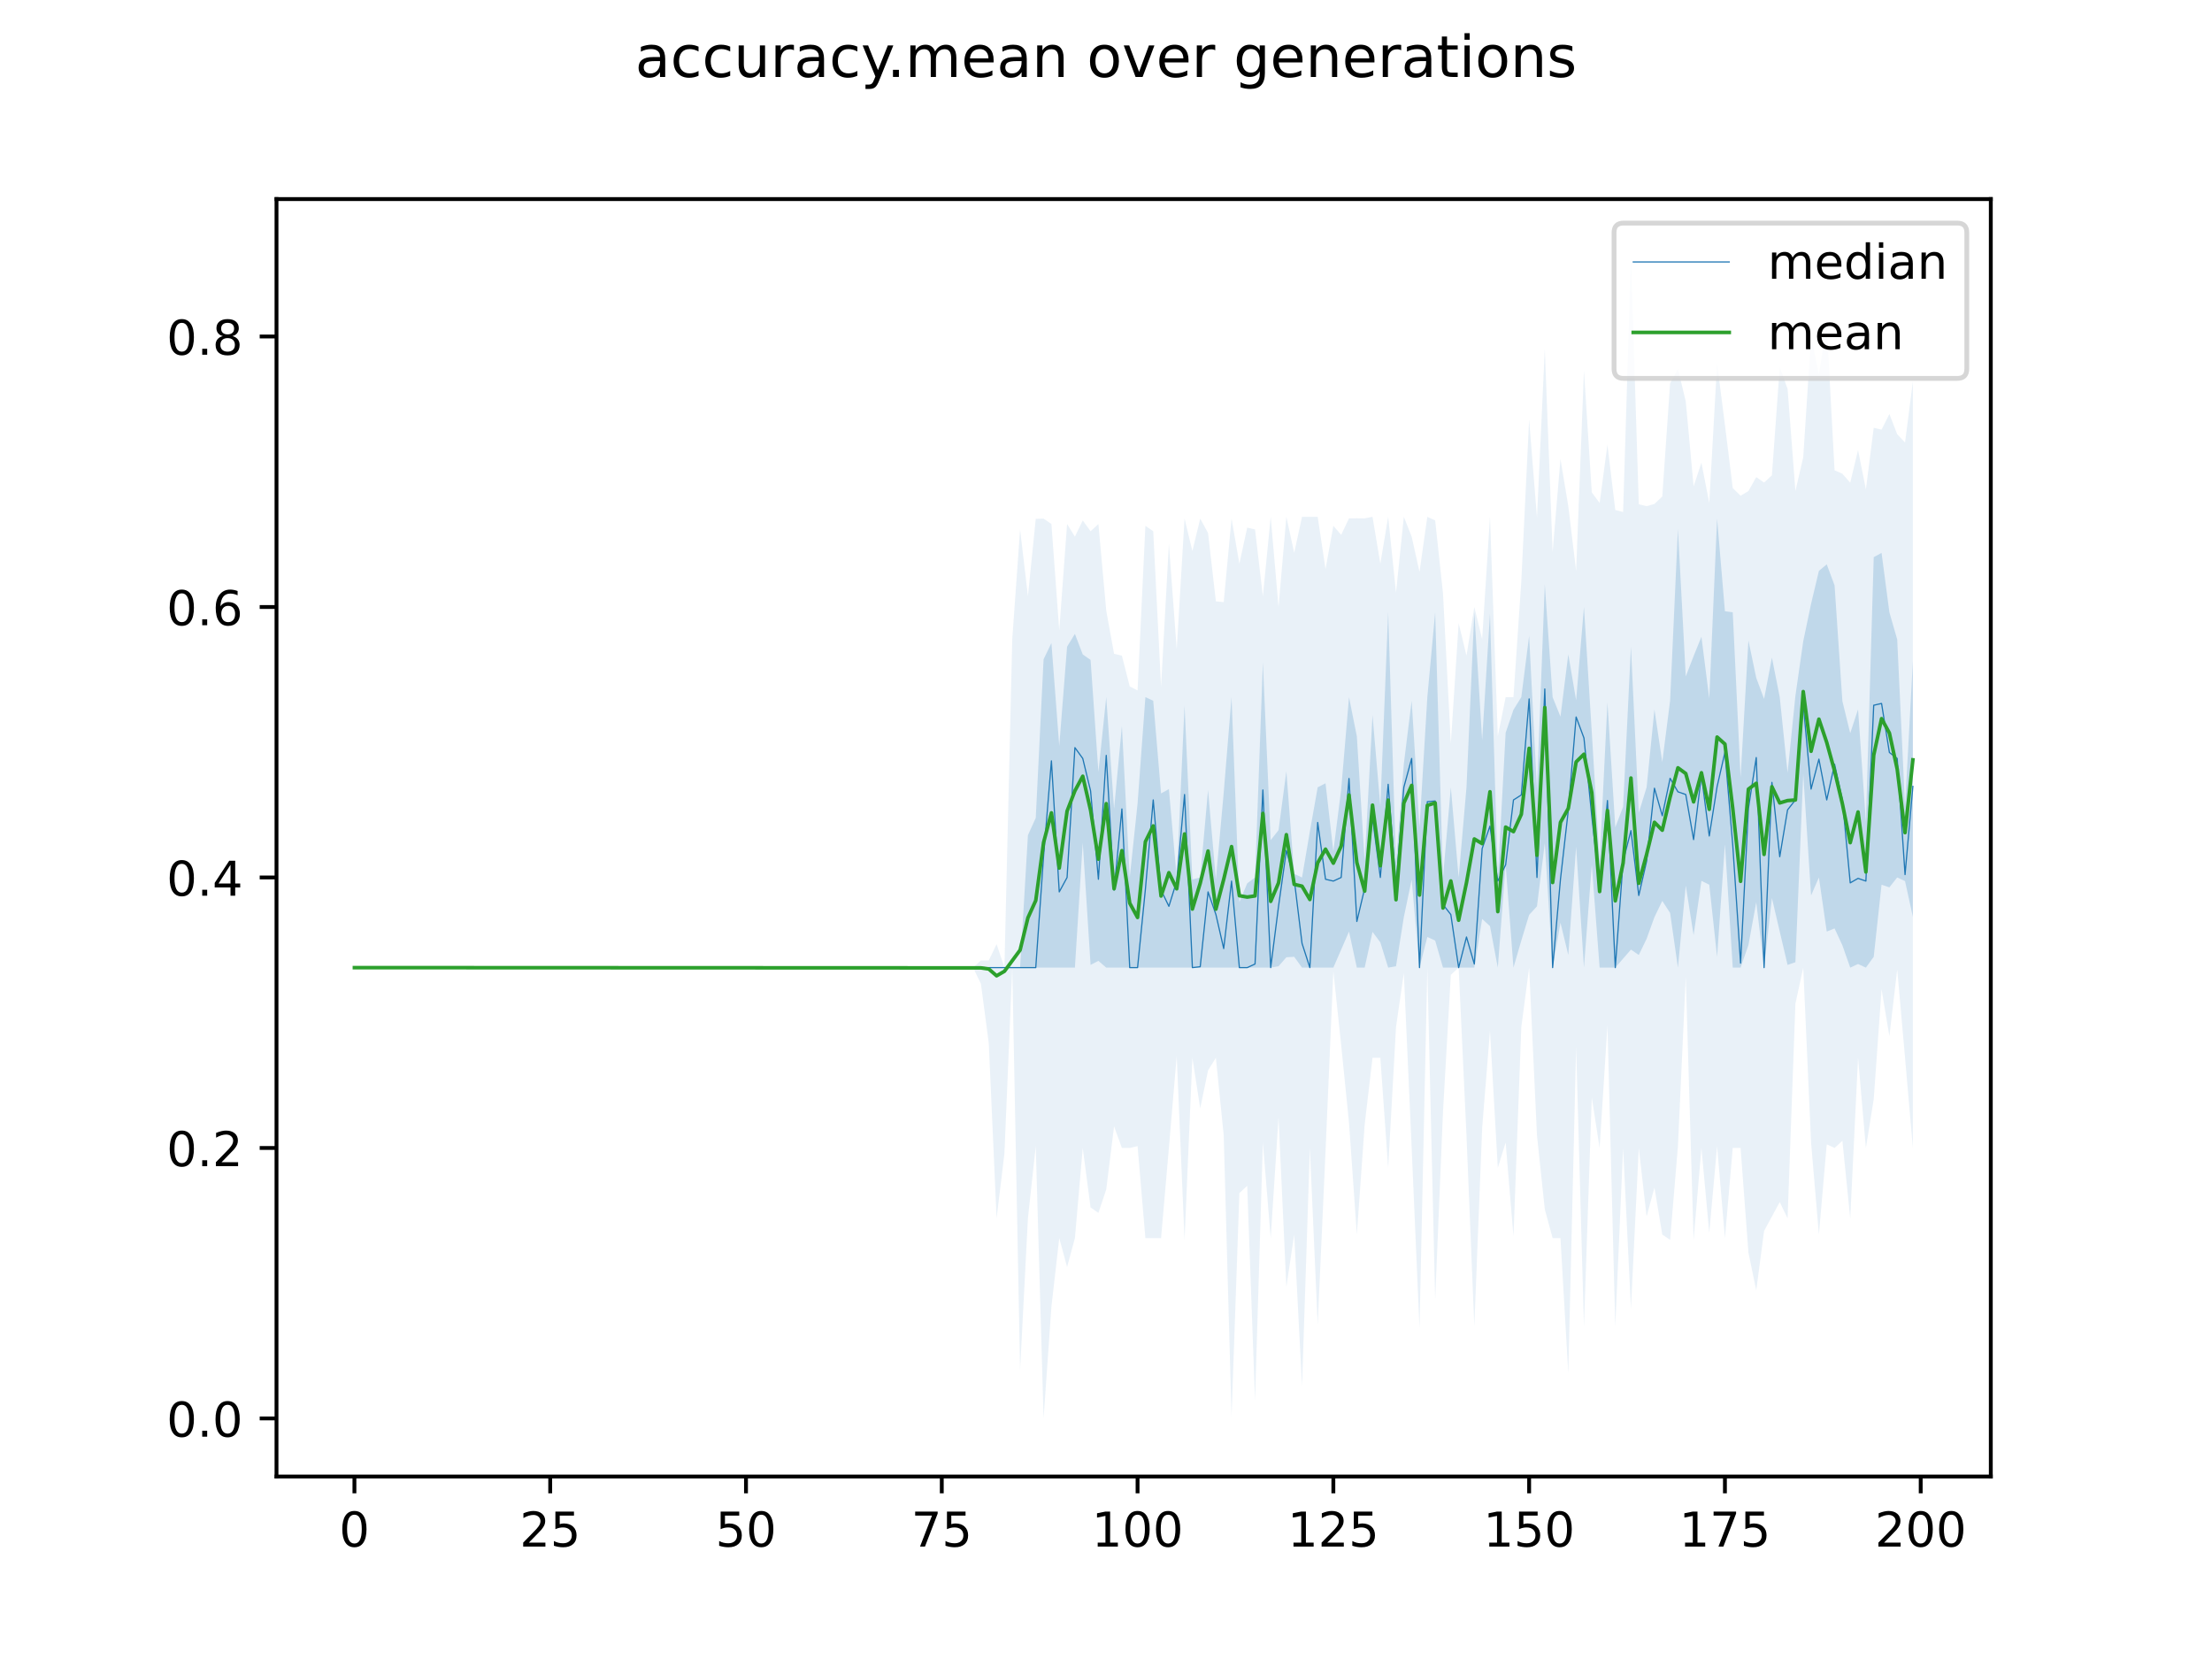 <?xml version="1.0" encoding="utf-8" standalone="no"?>
<!DOCTYPE svg PUBLIC "-//W3C//DTD SVG 1.1//EN"
  "http://www.w3.org/Graphics/SVG/1.1/DTD/svg11.dtd">
<!-- Created with matplotlib (https://matplotlib.org/) -->
<svg height="345.6pt" version="1.1" viewBox="0 0 460.8 345.6" width="460.8pt" xmlns="http://www.w3.org/2000/svg" xmlns:xlink="http://www.w3.org/1999/xlink">
 <defs>
  <style type="text/css">
*{stroke-linecap:butt;stroke-linejoin:round;}
  </style>
 </defs>
 <g id="figure_1">
  <g id="patch_1">
   <path d="M 0 345.6 
L 460.8 345.6 
L 460.8 0 
L 0 0 
z
" style="fill:#ffffff;"/>
  </g>
  <g id="axes_1">
   <g id="patch_2">
    <path d="M 57.6 307.584 
L 414.72 307.584 
L 414.72 41.472 
L 57.6 41.472 
z
" style="fill:#ffffff;"/>
   </g>
   <g id="PolyCollection_1">
    <path clip-path="url(#p79a82c32c3)" d="M 73.833 201.575 
L 73.833 201.575 
L 75.464 201.575 
L 77.096 201.575 
L 78.727 201.575 
L 80.358 201.575 
L 81.99 201.575 
L 83.621 201.575 
L 85.253 201.575 
L 86.884 201.575 
L 88.516 201.575 
L 90.147 201.575 
L 91.778 201.575 
L 93.41 201.575 
L 95.041 201.575 
L 96.673 201.575 
L 98.304 201.575 
L 99.936 201.575 
L 101.567 201.575 
L 103.198 201.575 
L 104.83 201.575 
L 106.461 201.575 
L 108.093 201.575 
L 109.724 201.575 
L 111.356 201.575 
L 112.987 201.575 
L 114.618 201.575 
L 116.25 201.575 
L 117.881 201.575 
L 119.513 201.575 
L 121.144 201.575 
L 122.776 201.575 
L 124.407 201.575 
L 126.038 201.575 
L 127.67 201.575 
L 129.301 201.575 
L 130.933 201.575 
L 132.564 201.575 
L 134.196 201.575 
L 135.827 201.575 
L 137.458 201.575 
L 139.09 201.575 
L 140.721 201.575 
L 142.353 201.575 
L 143.984 201.575 
L 145.616 201.575 
L 147.247 201.575 
L 148.879 201.575 
L 150.51 201.575 
L 152.141 201.575 
L 153.773 201.575 
L 155.404 201.575 
L 157.036 201.575 
L 158.667 201.575 
L 160.299 201.575 
L 161.93 201.575 
L 163.561 201.575 
L 165.193 201.575 
L 166.824 201.575 
L 168.456 201.575 
L 170.087 201.575 
L 171.719 201.575 
L 173.35 201.575 
L 174.981 201.575 
L 176.613 201.575 
L 178.244 201.575 
L 179.876 201.575 
L 181.507 201.575 
L 183.139 201.575 
L 184.77 201.575 
L 186.401 201.575 
L 188.033 201.575 
L 189.664 201.575 
L 191.296 201.575 
L 192.927 201.575 
L 194.559 201.575 
L 196.19 201.575 
L 197.821 201.575 
L 199.453 201.575 
L 201.084 201.575 
L 202.716 201.575 
L 204.347 201.575 
L 205.979 201.575 
L 207.61 201.575 
L 209.241 201.575 
L 210.873 201.575 
L 212.504 201.575 
L 214.136 201.575 
L 215.767 201.575 
L 217.399 201.575 
L 219.03 201.575 
L 220.661 201.575 
L 222.293 201.575 
L 223.924 201.575 
L 225.556 175.561 
L 227.187 201.011 
L 228.819 200.166 
L 230.45 201.575 
L 232.081 201.575 
L 233.713 201.575 
L 235.344 201.575 
L 236.976 201.575 
L 238.607 201.575 
L 240.239 201.575 
L 241.87 201.575 
L 243.501 201.575 
L 245.133 201.575 
L 246.764 201.575 
L 248.396 201.575 
L 250.027 201.575 
L 251.659 201.575 
L 253.29 201.575 
L 254.921 201.575 
L 256.553 201.575 
L 258.184 201.575 
L 259.816 201.575 
L 261.447 201.575 
L 263.079 201.575 
L 264.71 201.575 
L 266.341 201.293 
L 267.973 199.415 
L 269.604 199.321 
L 271.236 201.575 
L 272.867 201.575 
L 274.499 201.575 
L 276.13 201.575 
L 277.761 201.575 
L 279.393 197.818 
L 281.024 194.067 
L 282.656 201.575 
L 284.287 201.575 
L 285.919 194.124 
L 287.55 196.316 
L 289.181 201.575 
L 290.813 201.293 
L 292.444 191.057 
L 294.076 183.262 
L 295.707 201.575 
L 297.339 195.189 
L 298.97 195.94 
L 300.601 201.575 
L 302.233 201.575 
L 303.864 201.575 
L 305.496 201.575 
L 307.127 201.575 
L 308.759 191.432 
L 310.39 192.935 
L 312.021 201.575 
L 313.653 180.163 
L 315.284 201.575 
L 316.916 195.94 
L 318.547 190.587 
L 320.179 188.803 
L 321.81 175.655 
L 323.441 201.575 
L 325.073 192.217 
L 326.704 198.945 
L 328.336 176.406 
L 329.967 201.575 
L 331.599 180.163 
L 333.23 201.575 
L 334.862 201.575 
L 336.493 201.575 
L 338.124 199.697 
L 339.756 197.818 
L 341.387 198.945 
L 343.019 195.565 
L 344.65 191.057 
L 346.282 187.676 
L 347.913 190.183 
L 349.544 201.575 
L 351.176 184.486 
L 352.807 194.813 
L 354.439 183.5 
L 356.07 184.295 
L 357.702 199.321 
L 359.333 175.843 
L 360.964 201.575 
L 362.596 201.575 
L 364.227 196.879 
L 365.859 187.953 
L 367.49 201.575 
L 369.122 187.083 
L 370.753 194.062 
L 372.384 201.011 
L 374.016 200.448 
L 375.647 161.265 
L 377.279 186.549 
L 378.91 182.792 
L 380.542 194.062 
L 382.173 193.405 
L 383.804 196.933 
L 385.436 201.575 
L 387.067 200.824 
L 388.699 201.575 
L 390.33 199.321 
L 391.962 184.295 
L 393.593 184.858 
L 395.224 182.792 
L 396.856 183.544 
L 398.487 191.015 
L 398.487 137.714 
L 398.487 137.714 
L 396.856 167.928 
L 395.224 133.206 
L 393.593 127.545 
L 391.962 115.175 
L 390.33 116.072 
L 388.699 171.226 
L 387.067 147.763 
L 385.436 152.74 
L 383.804 146.072 
L 382.173 121.937 
L 380.542 117.56 
L 378.91 118.931 
L 377.279 125.783 
L 375.647 133.582 
L 374.016 144.945 
L 372.384 160.974 
L 370.753 145.227 
L 369.122 136.995 
L 367.49 145.603 
L 365.859 141.22 
L 364.227 133.41 
L 362.596 161.952 
L 360.964 127.55 
L 359.333 127.33 
L 357.702 108.038 
L 356.07 145.509 
L 354.439 132.65 
L 352.807 136.681 
L 351.176 140.907 
L 349.544 110.198 
L 347.913 145.978 
L 346.282 158.751 
L 344.65 147.805 
L 343.019 164.01 
L 341.387 169.304 
L 339.756 134.709 
L 338.124 168.048 
L 336.493 172.345 
L 334.862 146.354 
L 333.23 179.411 
L 331.599 152.552 
L 329.967 126.445 
L 328.336 145.885 
L 326.704 136.305 
L 325.073 149.289 
L 323.441 145.227 
L 321.81 121.749 
L 320.179 164.385 
L 318.547 132.455 
L 316.916 145.227 
L 315.284 147.857 
L 313.653 152.649 
L 312.021 182.792 
L 310.39 127.853 
L 308.759 154.181 
L 307.127 127.571 
L 305.496 164.01 
L 303.864 182.792 
L 302.233 164.01 
L 300.601 182.792 
L 298.97 127.571 
L 297.339 145.227 
L 295.707 172.361 
L 294.076 145.978 
L 292.444 159.126 
L 290.813 179.787 
L 289.181 127.478 
L 287.55 167.958 
L 285.919 148.984 
L 284.287 179.411 
L 282.656 153.398 
L 281.024 145.227 
L 279.393 164.434 
L 277.761 177.345 
L 276.13 163.173 
L 274.499 164.01 
L 272.867 173.2 
L 271.236 182.792 
L 269.604 182.041 
L 267.973 160.67 
L 266.341 172.944 
L 264.71 175.006 
L 263.079 137.977 
L 261.447 182.792 
L 259.816 184.013 
L 258.184 187.934 
L 256.553 145.227 
L 254.921 165.137 
L 253.29 183.168 
L 251.659 164.573 
L 250.027 182.792 
L 248.396 183.208 
L 246.764 146.968 
L 245.133 182.792 
L 243.501 164.385 
L 241.87 165.284 
L 240.239 145.978 
L 238.607 145.227 
L 236.976 167.391 
L 235.344 182.792 
L 233.713 151.238 
L 232.081 168.518 
L 230.45 145.227 
L 228.819 160.813 
L 227.187 137.468 
L 225.556 136.335 
L 223.924 132.051 
L 222.293 134.709 
L 220.661 155.383 
L 219.03 133.958 
L 217.399 137.338 
L 215.767 170.396 
L 214.136 173.983 
L 212.504 201.575 
L 210.873 201.575 
L 209.241 201.575 
L 207.61 201.575 
L 205.979 201.575 
L 204.347 201.575 
L 202.716 201.575 
L 201.084 201.575 
L 199.453 201.575 
L 197.821 201.575 
L 196.19 201.575 
L 194.559 201.575 
L 192.927 201.575 
L 191.296 201.575 
L 189.664 201.575 
L 188.033 201.575 
L 186.401 201.575 
L 184.77 201.575 
L 183.139 201.575 
L 181.507 201.575 
L 179.876 201.575 
L 178.244 201.575 
L 176.613 201.575 
L 174.981 201.575 
L 173.35 201.575 
L 171.719 201.575 
L 170.087 201.575 
L 168.456 201.575 
L 166.824 201.575 
L 165.193 201.575 
L 163.561 201.575 
L 161.93 201.575 
L 160.299 201.575 
L 158.667 201.575 
L 157.036 201.575 
L 155.404 201.575 
L 153.773 201.575 
L 152.141 201.575 
L 150.51 201.575 
L 148.879 201.575 
L 147.247 201.575 
L 145.616 201.575 
L 143.984 201.575 
L 142.353 201.575 
L 140.721 201.575 
L 139.09 201.575 
L 137.458 201.575 
L 135.827 201.575 
L 134.196 201.575 
L 132.564 201.575 
L 130.933 201.575 
L 129.301 201.575 
L 127.67 201.575 
L 126.038 201.575 
L 124.407 201.575 
L 122.776 201.575 
L 121.144 201.575 
L 119.513 201.575 
L 117.881 201.575 
L 116.25 201.575 
L 114.618 201.575 
L 112.987 201.575 
L 111.356 201.575 
L 109.724 201.575 
L 108.093 201.575 
L 106.461 201.575 
L 104.83 201.575 
L 103.198 201.575 
L 101.567 201.575 
L 99.936 201.575 
L 98.304 201.575 
L 96.673 201.575 
L 95.041 201.575 
L 93.41 201.575 
L 91.778 201.575 
L 90.147 201.575 
L 88.516 201.575 
L 86.884 201.575 
L 85.253 201.575 
L 83.621 201.575 
L 81.99 201.575 
L 80.358 201.575 
L 78.727 201.575 
L 77.096 201.575 
L 75.464 201.575 
L 73.833 201.575 
z
" style="fill:#1f77b4;fill-opacity:0.2;"/>
   </g>
   <g id="PolyCollection_2">
    <path clip-path="url(#p79a82c32c3)" d="M 73.833 201.575 
L 73.833 201.575 
L 75.464 201.575 
L 77.096 201.575 
L 78.727 201.575 
L 80.358 201.575 
L 81.99 201.575 
L 83.621 201.575 
L 85.253 201.575 
L 86.884 201.575 
L 88.516 201.575 
L 90.147 201.575 
L 91.778 201.575 
L 93.41 201.575 
L 95.041 201.575 
L 96.673 201.575 
L 98.304 201.575 
L 99.936 201.575 
L 101.567 201.575 
L 103.198 201.575 
L 104.83 201.575 
L 106.461 201.575 
L 108.093 201.575 
L 109.724 201.575 
L 111.356 201.575 
L 112.987 201.575 
L 114.618 201.575 
L 116.25 201.575 
L 117.881 201.575 
L 119.513 201.575 
L 121.144 201.575 
L 122.776 201.575 
L 124.407 201.575 
L 126.038 201.575 
L 127.67 201.575 
L 129.301 201.575 
L 130.933 201.575 
L 132.564 201.575 
L 134.196 201.575 
L 135.827 201.575 
L 137.458 201.575 
L 139.09 201.575 
L 140.721 201.575 
L 142.353 201.575 
L 143.984 201.575 
L 145.616 201.575 
L 147.247 201.575 
L 148.879 201.575 
L 150.51 201.575 
L 152.141 201.575 
L 153.773 201.575 
L 155.404 201.575 
L 157.036 201.575 
L 158.667 201.575 
L 160.299 201.575 
L 161.93 201.575 
L 163.561 201.575 
L 165.193 201.575 
L 166.824 201.575 
L 168.456 201.575 
L 170.087 201.575 
L 171.719 201.575 
L 173.35 201.575 
L 174.981 201.575 
L 176.613 201.575 
L 178.244 201.575 
L 179.876 201.575 
L 181.507 201.575 
L 183.139 201.575 
L 184.77 201.575 
L 186.401 201.575 
L 188.033 201.575 
L 189.664 201.575 
L 191.296 201.575 
L 192.927 201.575 
L 194.559 201.575 
L 196.19 201.575 
L 197.821 201.575 
L 199.453 201.575 
L 201.084 201.575 
L 202.716 201.575 
L 204.347 204.956 
L 205.979 217.296 
L 207.61 253.791 
L 209.241 240.267 
L 210.873 201.575 
L 212.504 285.345 
L 214.136 253.791 
L 215.767 238.765 
L 217.399 295.488 
L 219.03 272.198 
L 220.661 257.923 
L 222.293 263.933 
L 223.924 257.923 
L 225.556 239.14 
L 227.187 251.537 
L 228.819 252.664 
L 230.45 247.78 
L 232.081 234.632 
L 233.713 239.14 
L 235.344 239.14 
L 236.976 238.765 
L 238.607 257.923 
L 240.239 257.923 
L 241.87 257.923 
L 243.501 239.14 
L 245.133 219.982 
L 246.764 258.298 
L 248.396 220.358 
L 250.027 230.876 
L 251.659 222.987 
L 253.29 220.358 
L 254.921 236.511 
L 256.553 295.112 
L 258.184 248.531 
L 259.816 247.029 
L 261.447 291.731 
L 263.079 238.013 
L 264.71 257.923 
L 266.341 232.754 
L 267.973 268.065 
L 269.604 257.171 
L 271.236 288.726 
L 272.867 239.14 
L 274.499 275.954 
L 276.13 239.891 
L 277.761 202.326 
L 279.393 217.728 
L 281.024 233.881 
L 282.656 257.171 
L 284.287 234.257 
L 285.919 220.358 
L 287.55 220.358 
L 289.181 243.272 
L 290.813 213.971 
L 292.444 202.702 
L 294.076 239.14 
L 295.707 276.705 
L 297.339 201.575 
L 298.97 270.695 
L 300.601 231.627 
L 302.233 203.078 
L 303.864 201.575 
L 305.496 236.511 
L 307.127 276.33 
L 308.759 235.008 
L 310.39 214.723 
L 312.021 243.272 
L 313.653 238.013 
L 315.284 257.547 
L 316.916 213.971 
L 318.547 201.575 
L 320.179 236.511 
L 321.81 251.912 
L 323.441 257.923 
L 325.073 257.923 
L 326.704 286.097 
L 328.336 218.104 
L 329.967 276.33 
L 331.599 228.622 
L 333.23 239.14 
L 334.862 213.596 
L 336.493 276.33 
L 338.124 239.14 
L 339.756 272.573 
L 341.387 239.14 
L 343.019 253.415 
L 344.65 247.405 
L 346.282 257.171 
L 347.913 258.298 
L 349.544 238.765 
L 351.176 203.453 
L 352.807 258.298 
L 354.439 239.14 
L 356.07 256.796 
L 357.702 238.765 
L 359.333 257.923 
L 360.964 239.14 
L 362.596 239.14 
L 364.227 260.928 
L 365.859 268.817 
L 367.49 256.42 
L 369.122 253.415 
L 370.753 250.41 
L 372.384 253.791 
L 374.016 209.088 
L 375.647 201.575 
L 377.279 238.013 
L 378.91 257.171 
L 380.542 238.389 
L 382.173 239.14 
L 383.804 237.638 
L 385.436 253.791 
L 387.067 220.358 
L 388.699 239.14 
L 390.33 228.998 
L 391.962 206.083 
L 393.593 215.85 
L 395.224 201.951 
L 396.856 220.358 
L 398.487 239.14 
L 398.487 79.488 
L 398.487 79.488 
L 396.856 92.182 
L 395.224 90.464 
L 393.593 86.25 
L 391.962 89.505 
L 390.33 89.123 
L 388.699 101.958 
L 387.067 93.763 
L 385.436 100.555 
L 383.804 98.693 
L 382.173 97.977 
L 380.542 67.843 
L 378.91 77.985 
L 377.279 70.097 
L 375.647 95.265 
L 374.016 102.278 
L 372.384 80.991 
L 370.753 76.483 
L 369.122 99.022 
L 367.49 100.525 
L 365.859 99.398 
L 364.227 102.305 
L 362.596 103.274 
L 360.964 101.669 
L 359.333 88.504 
L 357.702 75.731 
L 356.07 104.788 
L 354.439 96.392 
L 352.807 101.308 
L 351.176 83.62 
L 349.544 76.858 
L 347.913 79.864 
L 346.282 103.436 
L 344.65 104.983 
L 343.019 105.442 
L 341.387 105.05 
L 339.756 53.568 
L 338.124 106.66 
L 336.493 106.241 
L 334.862 92.636 
L 333.23 104.776 
L 331.599 102.582 
L 329.967 77.234 
L 328.336 118.931 
L 326.704 105.444 
L 325.073 95.641 
L 323.441 114.978 
L 321.81 72.726 
L 320.179 107.877 
L 318.547 87.377 
L 316.916 121.11 
L 315.284 145.227 
L 313.653 145.227 
L 312.021 153.371 
L 310.39 107.662 
L 308.759 133.153 
L 307.127 126.445 
L 305.496 136.587 
L 303.864 129.825 
L 302.233 154.892 
L 300.601 123.6 
L 298.97 108.413 
L 297.339 107.662 
L 295.707 119.146 
L 294.076 111.794 
L 292.444 107.662 
L 290.813 123.475 
L 289.181 107.662 
L 287.55 117.429 
L 285.919 107.662 
L 284.287 107.986 
L 282.656 107.966 
L 281.024 107.981 
L 279.393 111.418 
L 277.761 109.54 
L 276.13 118.556 
L 274.499 107.662 
L 272.867 107.662 
L 271.236 107.662 
L 269.604 115.175 
L 267.973 107.662 
L 266.341 126.445 
L 264.71 107.662 
L 263.079 124.232 
L 261.447 110.291 
L 259.816 109.916 
L 258.184 117.429 
L 256.553 108.038 
L 254.921 125.438 
L 253.29 125.271 
L 251.659 111.043 
L 250.027 108.038 
L 248.396 114.799 
L 246.764 108.038 
L 245.133 135.263 
L 243.501 113.297 
L 241.87 143.048 
L 240.239 110.667 
L 238.607 109.54 
L 236.976 143.826 
L 235.344 143.003 
L 233.713 136.587 
L 232.081 136.211 
L 230.45 127.196 
L 228.819 109.165 
L 227.187 110.667 
L 225.556 108.413 
L 223.924 111.794 
L 222.293 109.165 
L 220.661 131.328 
L 219.03 109.165 
L 217.399 108.038 
L 215.767 108.094 
L 214.136 124.191 
L 212.504 110.291 
L 210.873 133.131 
L 209.241 201.524 
L 207.61 196.691 
L 205.979 200.072 
L 204.347 200.072 
L 202.716 201.575 
L 201.084 201.575 
L 199.453 201.575 
L 197.821 201.575 
L 196.19 201.575 
L 194.559 201.575 
L 192.927 201.575 
L 191.296 201.575 
L 189.664 201.575 
L 188.033 201.575 
L 186.401 201.575 
L 184.77 201.575 
L 183.139 201.575 
L 181.507 201.575 
L 179.876 201.575 
L 178.244 201.575 
L 176.613 201.575 
L 174.981 201.575 
L 173.35 201.575 
L 171.719 201.575 
L 170.087 201.575 
L 168.456 201.575 
L 166.824 201.575 
L 165.193 201.575 
L 163.561 201.575 
L 161.93 201.575 
L 160.299 201.575 
L 158.667 201.575 
L 157.036 201.575 
L 155.404 201.575 
L 153.773 201.575 
L 152.141 201.575 
L 150.51 201.575 
L 148.879 201.575 
L 147.247 201.575 
L 145.616 201.575 
L 143.984 201.575 
L 142.353 201.575 
L 140.721 201.575 
L 139.09 201.575 
L 137.458 201.575 
L 135.827 201.575 
L 134.196 201.575 
L 132.564 201.575 
L 130.933 201.575 
L 129.301 201.575 
L 127.67 201.575 
L 126.038 201.575 
L 124.407 201.575 
L 122.776 201.575 
L 121.144 201.575 
L 119.513 201.575 
L 117.881 201.575 
L 116.25 201.575 
L 114.618 201.575 
L 112.987 201.575 
L 111.356 201.575 
L 109.724 201.575 
L 108.093 201.575 
L 106.461 201.575 
L 104.83 201.575 
L 103.198 201.575 
L 101.567 201.575 
L 99.936 201.575 
L 98.304 201.575 
L 96.673 201.575 
L 95.041 201.575 
L 93.41 201.575 
L 91.778 201.575 
L 90.147 201.575 
L 88.516 201.575 
L 86.884 201.575 
L 85.253 201.575 
L 83.621 201.575 
L 81.99 201.575 
L 80.358 201.575 
L 78.727 201.575 
L 77.096 201.575 
L 75.464 201.575 
L 73.833 201.575 
z
" style="fill:#1f77b4;fill-opacity:0.1;"/>
   </g>
   <g id="matplotlib.axis_1">
    <g id="xtick_1">
     <g id="line2d_1">
      <defs>
       <path d="M 0 0 
L 0 3.5 
" id="m0b13e47ca4" style="stroke:#000000;stroke-width:0.8;"/>
      </defs>
      <g>
       <use style="stroke:#000000;stroke-width:0.8;" x="73.833" xlink:href="#m0b13e47ca4" y="307.584"/>
      </g>
     </g>
     <g id="text_1">
      <!-- 0 -->
      <defs>
       <path d="M 31.781 66.406 
Q 24.172 66.406 20.328 58.906 
Q 16.5 51.422 16.5 36.375 
Q 16.5 21.391 20.328 13.891 
Q 24.172 6.391 31.781 6.391 
Q 39.453 6.391 43.281 13.891 
Q 47.125 21.391 47.125 36.375 
Q 47.125 51.422 43.281 58.906 
Q 39.453 66.406 31.781 66.406 
z
M 31.781 74.219 
Q 44.047 74.219 50.516 64.516 
Q 56.984 54.828 56.984 36.375 
Q 56.984 17.969 50.516 8.266 
Q 44.047 -1.422 31.781 -1.422 
Q 19.531 -1.422 13.062 8.266 
Q 6.594 17.969 6.594 36.375 
Q 6.594 54.828 13.062 64.516 
Q 19.531 74.219 31.781 74.219 
z
" id="DejaVuSans-48"/>
      </defs>
      <g transform="translate(70.651 322.182)scale(0.1 -0.1)">
       <use xlink:href="#DejaVuSans-48"/>
      </g>
     </g>
    </g>
    <g id="xtick_2">
     <g id="line2d_2">
      <g>
       <use style="stroke:#000000;stroke-width:0.8;" x="114.618" xlink:href="#m0b13e47ca4" y="307.584"/>
      </g>
     </g>
     <g id="text_2">
      <!-- 25 -->
      <defs>
       <path d="M 19.188 8.297 
L 53.609 8.297 
L 53.609 0 
L 7.328 0 
L 7.328 8.297 
Q 12.938 14.109 22.625 23.891 
Q 32.328 33.688 34.812 36.531 
Q 39.547 41.844 41.422 45.531 
Q 43.312 49.219 43.312 52.781 
Q 43.312 58.594 39.234 62.25 
Q 35.156 65.922 28.609 65.922 
Q 23.969 65.922 18.812 64.312 
Q 13.672 62.703 7.812 59.422 
L 7.812 69.391 
Q 13.766 71.781 18.938 73 
Q 24.125 74.219 28.422 74.219 
Q 39.75 74.219 46.484 68.547 
Q 53.219 62.891 53.219 53.422 
Q 53.219 48.922 51.531 44.891 
Q 49.859 40.875 45.406 35.406 
Q 44.188 33.984 37.641 27.219 
Q 31.109 20.453 19.188 8.297 
z
" id="DejaVuSans-50"/>
       <path d="M 10.797 72.906 
L 49.516 72.906 
L 49.516 64.594 
L 19.828 64.594 
L 19.828 46.734 
Q 21.969 47.469 24.109 47.828 
Q 26.266 48.188 28.422 48.188 
Q 40.625 48.188 47.75 41.5 
Q 54.891 34.812 54.891 23.391 
Q 54.891 11.625 47.562 5.094 
Q 40.234 -1.422 26.906 -1.422 
Q 22.312 -1.422 17.547 -0.641 
Q 12.797 0.141 7.719 1.703 
L 7.719 11.625 
Q 12.109 9.234 16.797 8.062 
Q 21.484 6.891 26.703 6.891 
Q 35.156 6.891 40.078 11.328 
Q 45.016 15.766 45.016 23.391 
Q 45.016 31 40.078 35.438 
Q 35.156 39.891 26.703 39.891 
Q 22.75 39.891 18.812 39.016 
Q 14.891 38.141 10.797 36.281 
z
" id="DejaVuSans-53"/>
      </defs>
      <g transform="translate(108.256 322.182)scale(0.1 -0.1)">
       <use xlink:href="#DejaVuSans-50"/>
       <use x="63.623" xlink:href="#DejaVuSans-53"/>
      </g>
     </g>
    </g>
    <g id="xtick_3">
     <g id="line2d_3">
      <g>
       <use style="stroke:#000000;stroke-width:0.8;" x="155.404" xlink:href="#m0b13e47ca4" y="307.584"/>
      </g>
     </g>
     <g id="text_3">
      <!-- 50 -->
      <g transform="translate(149.042 322.182)scale(0.1 -0.1)">
       <use xlink:href="#DejaVuSans-53"/>
       <use x="63.623" xlink:href="#DejaVuSans-48"/>
      </g>
     </g>
    </g>
    <g id="xtick_4">
     <g id="line2d_4">
      <g>
       <use style="stroke:#000000;stroke-width:0.8;" x="196.19" xlink:href="#m0b13e47ca4" y="307.584"/>
      </g>
     </g>
     <g id="text_4">
      <!-- 75 -->
      <defs>
       <path d="M 8.203 72.906 
L 55.078 72.906 
L 55.078 68.703 
L 28.609 0 
L 18.312 0 
L 43.219 64.594 
L 8.203 64.594 
z
" id="DejaVuSans-55"/>
      </defs>
      <g transform="translate(189.827 322.182)scale(0.1 -0.1)">
       <use xlink:href="#DejaVuSans-55"/>
       <use x="63.623" xlink:href="#DejaVuSans-53"/>
      </g>
     </g>
    </g>
    <g id="xtick_5">
     <g id="line2d_5">
      <g>
       <use style="stroke:#000000;stroke-width:0.8;" x="236.976" xlink:href="#m0b13e47ca4" y="307.584"/>
      </g>
     </g>
     <g id="text_5">
      <!-- 100 -->
      <defs>
       <path d="M 12.406 8.297 
L 28.516 8.297 
L 28.516 63.922 
L 10.984 60.406 
L 10.984 69.391 
L 28.422 72.906 
L 38.281 72.906 
L 38.281 8.297 
L 54.391 8.297 
L 54.391 0 
L 12.406 0 
z
" id="DejaVuSans-49"/>
      </defs>
      <g transform="translate(227.432 322.182)scale(0.1 -0.1)">
       <use xlink:href="#DejaVuSans-49"/>
       <use x="63.623" xlink:href="#DejaVuSans-48"/>
       <use x="127.246" xlink:href="#DejaVuSans-48"/>
      </g>
     </g>
    </g>
    <g id="xtick_6">
     <g id="line2d_6">
      <g>
       <use style="stroke:#000000;stroke-width:0.8;" x="277.761" xlink:href="#m0b13e47ca4" y="307.584"/>
      </g>
     </g>
     <g id="text_6">
      <!-- 125 -->
      <g transform="translate(268.218 322.182)scale(0.1 -0.1)">
       <use xlink:href="#DejaVuSans-49"/>
       <use x="63.623" xlink:href="#DejaVuSans-50"/>
       <use x="127.246" xlink:href="#DejaVuSans-53"/>
      </g>
     </g>
    </g>
    <g id="xtick_7">
     <g id="line2d_7">
      <g>
       <use style="stroke:#000000;stroke-width:0.8;" x="318.547" xlink:href="#m0b13e47ca4" y="307.584"/>
      </g>
     </g>
     <g id="text_7">
      <!-- 150 -->
      <g transform="translate(309.003 322.182)scale(0.1 -0.1)">
       <use xlink:href="#DejaVuSans-49"/>
       <use x="63.623" xlink:href="#DejaVuSans-53"/>
       <use x="127.246" xlink:href="#DejaVuSans-48"/>
      </g>
     </g>
    </g>
    <g id="xtick_8">
     <g id="line2d_8">
      <g>
       <use style="stroke:#000000;stroke-width:0.8;" x="359.333" xlink:href="#m0b13e47ca4" y="307.584"/>
      </g>
     </g>
     <g id="text_8">
      <!-- 175 -->
      <g transform="translate(349.789 322.182)scale(0.1 -0.1)">
       <use xlink:href="#DejaVuSans-49"/>
       <use x="63.623" xlink:href="#DejaVuSans-55"/>
       <use x="127.246" xlink:href="#DejaVuSans-53"/>
      </g>
     </g>
    </g>
    <g id="xtick_9">
     <g id="line2d_9">
      <g>
       <use style="stroke:#000000;stroke-width:0.8;" x="400.119" xlink:href="#m0b13e47ca4" y="307.584"/>
      </g>
     </g>
     <g id="text_9">
      <!-- 200 -->
      <g transform="translate(390.575 322.182)scale(0.1 -0.1)">
       <use xlink:href="#DejaVuSans-50"/>
       <use x="63.623" xlink:href="#DejaVuSans-48"/>
       <use x="127.246" xlink:href="#DejaVuSans-48"/>
      </g>
     </g>
    </g>
   </g>
   <g id="matplotlib.axis_2">
    <g id="ytick_1">
     <g id="line2d_10">
      <defs>
       <path d="M 0 0 
L -3.5 0 
" id="mf0f886ff1d" style="stroke:#000000;stroke-width:0.8;"/>
      </defs>
      <g>
       <use style="stroke:#000000;stroke-width:0.8;" x="57.6" xlink:href="#mf0f886ff1d" y="295.488"/>
      </g>
     </g>
     <g id="text_10">
      <!-- 0.0 -->
      <defs>
       <path d="M 10.688 12.406 
L 21 12.406 
L 21 0 
L 10.688 0 
z
" id="DejaVuSans-46"/>
      </defs>
      <g transform="translate(34.697 299.287)scale(0.1 -0.1)">
       <use xlink:href="#DejaVuSans-48"/>
       <use x="63.623" xlink:href="#DejaVuSans-46"/>
       <use x="95.41" xlink:href="#DejaVuSans-48"/>
      </g>
     </g>
    </g>
    <g id="ytick_2">
     <g id="line2d_11">
      <g>
       <use style="stroke:#000000;stroke-width:0.8;" x="57.6" xlink:href="#mf0f886ff1d" y="239.14"/>
      </g>
     </g>
     <g id="text_11">
      <!-- 0.2 -->
      <g transform="translate(34.697 242.939)scale(0.1 -0.1)">
       <use xlink:href="#DejaVuSans-48"/>
       <use x="63.623" xlink:href="#DejaVuSans-46"/>
       <use x="95.41" xlink:href="#DejaVuSans-50"/>
      </g>
     </g>
    </g>
    <g id="ytick_3">
     <g id="line2d_12">
      <g>
       <use style="stroke:#000000;stroke-width:0.8;" x="57.6" xlink:href="#mf0f886ff1d" y="182.792"/>
      </g>
     </g>
     <g id="text_12">
      <!-- 0.4 -->
      <defs>
       <path d="M 37.797 64.312 
L 12.891 25.391 
L 37.797 25.391 
z
M 35.203 72.906 
L 47.609 72.906 
L 47.609 25.391 
L 58.016 25.391 
L 58.016 17.188 
L 47.609 17.188 
L 47.609 0 
L 37.797 0 
L 37.797 17.188 
L 4.891 17.188 
L 4.891 26.703 
z
" id="DejaVuSans-52"/>
      </defs>
      <g transform="translate(34.697 186.592)scale(0.1 -0.1)">
       <use xlink:href="#DejaVuSans-48"/>
       <use x="63.623" xlink:href="#DejaVuSans-46"/>
       <use x="95.41" xlink:href="#DejaVuSans-52"/>
      </g>
     </g>
    </g>
    <g id="ytick_4">
     <g id="line2d_13">
      <g>
       <use style="stroke:#000000;stroke-width:0.8;" x="57.6" xlink:href="#mf0f886ff1d" y="126.445"/>
      </g>
     </g>
     <g id="text_13">
      <!-- 0.6 -->
      <defs>
       <path d="M 33.016 40.375 
Q 26.375 40.375 22.484 35.828 
Q 18.609 31.297 18.609 23.391 
Q 18.609 15.531 22.484 10.953 
Q 26.375 6.391 33.016 6.391 
Q 39.656 6.391 43.531 10.953 
Q 47.406 15.531 47.406 23.391 
Q 47.406 31.297 43.531 35.828 
Q 39.656 40.375 33.016 40.375 
z
M 52.594 71.297 
L 52.594 62.312 
Q 48.875 64.062 45.094 64.984 
Q 41.312 65.922 37.594 65.922 
Q 27.828 65.922 22.672 59.328 
Q 17.531 52.734 16.797 39.406 
Q 19.672 43.656 24.016 45.922 
Q 28.375 48.188 33.594 48.188 
Q 44.578 48.188 50.953 41.516 
Q 57.328 34.859 57.328 23.391 
Q 57.328 12.156 50.688 5.359 
Q 44.047 -1.422 33.016 -1.422 
Q 20.359 -1.422 13.672 8.266 
Q 6.984 17.969 6.984 36.375 
Q 6.984 53.656 15.188 63.938 
Q 23.391 74.219 37.203 74.219 
Q 40.922 74.219 44.703 73.484 
Q 48.484 72.75 52.594 71.297 
z
" id="DejaVuSans-54"/>
      </defs>
      <g transform="translate(34.697 130.244)scale(0.1 -0.1)">
       <use xlink:href="#DejaVuSans-48"/>
       <use x="63.623" xlink:href="#DejaVuSans-46"/>
       <use x="95.41" xlink:href="#DejaVuSans-54"/>
      </g>
     </g>
    </g>
    <g id="ytick_5">
     <g id="line2d_14">
      <g>
       <use style="stroke:#000000;stroke-width:0.8;" x="57.6" xlink:href="#mf0f886ff1d" y="70.097"/>
      </g>
     </g>
     <g id="text_14">
      <!-- 0.8 -->
      <defs>
       <path d="M 31.781 34.625 
Q 24.75 34.625 20.719 30.859 
Q 16.703 27.094 16.703 20.516 
Q 16.703 13.922 20.719 10.156 
Q 24.75 6.391 31.781 6.391 
Q 38.812 6.391 42.859 10.172 
Q 46.922 13.969 46.922 20.516 
Q 46.922 27.094 42.891 30.859 
Q 38.875 34.625 31.781 34.625 
z
M 21.922 38.812 
Q 15.578 40.375 12.031 44.719 
Q 8.5 49.078 8.5 55.328 
Q 8.5 64.062 14.719 69.141 
Q 20.953 74.219 31.781 74.219 
Q 42.672 74.219 48.875 69.141 
Q 55.078 64.062 55.078 55.328 
Q 55.078 49.078 51.531 44.719 
Q 48 40.375 41.703 38.812 
Q 48.828 37.156 52.797 32.312 
Q 56.781 27.484 56.781 20.516 
Q 56.781 9.906 50.312 4.234 
Q 43.844 -1.422 31.781 -1.422 
Q 19.734 -1.422 13.25 4.234 
Q 6.781 9.906 6.781 20.516 
Q 6.781 27.484 10.781 32.312 
Q 14.797 37.156 21.922 38.812 
z
M 18.312 54.391 
Q 18.312 48.734 21.844 45.562 
Q 25.391 42.391 31.781 42.391 
Q 38.141 42.391 41.719 45.562 
Q 45.312 48.734 45.312 54.391 
Q 45.312 60.062 41.719 63.234 
Q 38.141 66.406 31.781 66.406 
Q 25.391 66.406 21.844 63.234 
Q 18.312 60.062 18.312 54.391 
z
" id="DejaVuSans-56"/>
      </defs>
      <g transform="translate(34.697 73.896)scale(0.1 -0.1)">
       <use xlink:href="#DejaVuSans-48"/>
       <use x="63.623" xlink:href="#DejaVuSans-46"/>
       <use x="95.41" xlink:href="#DejaVuSans-56"/>
      </g>
     </g>
    </g>
   </g>
   <g id="line2d_15">
    <path clip-path="url(#p79a82c32c3)" d="M 73.833 201.575 
L 215.767 201.575 
L 217.399 178.341 
L 219.03 158.503 
L 220.661 185.798 
L 222.293 182.792 
L 223.924 155.745 
L 225.556 157.999 
L 227.187 164.761 
L 228.819 183.168 
L 230.45 157.361 
L 232.081 185.422 
L 233.713 168.518 
L 235.344 201.575 
L 236.976 201.575 
L 238.607 185.234 
L 240.239 166.639 
L 241.87 185.422 
L 243.501 188.803 
L 245.133 183.544 
L 246.764 165.512 
L 248.396 201.575 
L 250.027 201.387 
L 251.659 185.798 
L 253.29 190.493 
L 254.921 197.605 
L 256.553 183.544 
L 258.184 201.575 
L 259.816 201.575 
L 261.447 200.824 
L 263.079 164.564 
L 264.71 201.575 
L 266.341 188.803 
L 267.973 177.167 
L 269.604 183.168 
L 271.236 196.522 
L 272.867 201.575 
L 274.499 171.335 
L 276.13 183.168 
L 277.761 183.544 
L 279.393 182.792 
L 281.024 162.18 
L 282.656 191.965 
L 284.287 185.046 
L 285.919 170.396 
L 287.55 182.792 
L 289.181 163.382 
L 290.813 184.483 
L 292.444 164.01 
L 294.076 157.999 
L 295.707 201.575 
L 297.339 167.008 
L 298.97 166.855 
L 300.601 188.427 
L 302.233 190.519 
L 303.864 201.575 
L 305.496 195.189 
L 307.127 200.824 
L 308.759 176.782 
L 310.39 172.086 
L 312.021 183.544 
L 313.653 180.163 
L 315.284 166.644 
L 316.916 165.608 
L 318.547 145.603 
L 320.179 182.792 
L 321.81 143.528 
L 323.441 201.575 
L 325.073 183.168 
L 326.704 168.818 
L 328.336 149.359 
L 329.967 153.745 
L 331.599 170.074 
L 333.23 184.671 
L 334.862 166.767 
L 336.493 201.575 
L 338.124 179.411 
L 339.756 173.025 
L 341.387 186.549 
L 343.019 179.411 
L 344.65 164.198 
L 346.282 169.934 
L 347.913 162.131 
L 349.544 164.949 
L 351.176 165.512 
L 352.807 174.904 
L 354.439 161.502 
L 356.07 174.152 
L 357.702 163.865 
L 359.333 156.72 
L 360.964 176.031 
L 362.596 200.636 
L 364.227 168.433 
L 365.859 157.811 
L 367.49 201.575 
L 369.122 162.985 
L 370.753 178.472 
L 372.384 168.705 
L 374.016 166.639 
L 375.647 146.73 
L 377.279 164.385 
L 378.91 158.142 
L 380.542 166.639 
L 382.173 159.195 
L 383.804 166.639 
L 385.436 183.919 
L 387.067 182.98 
L 388.699 183.544 
L 390.33 146.918 
L 391.962 146.542 
L 393.593 156.756 
L 395.224 157.999 
L 396.856 182.196 
L 398.487 163.813 
L 398.487 163.813 
" style="fill:none;stroke:#1f77b4;stroke-linecap:square;stroke-width:0.25;"/>
   </g>
   <g id="line2d_16">
    <path clip-path="url(#p79a82c32c3)" d="M 73.833 201.575 
L 204.347 201.628 
L 205.979 201.859 
L 207.61 203.275 
L 209.241 202.337 
L 212.504 197.915 
L 214.136 191.193 
L 215.767 187.589 
L 217.399 175.506 
L 219.03 169.333 
L 220.661 180.833 
L 222.293 168.973 
L 223.924 164.736 
L 225.556 161.704 
L 227.187 168.787 
L 228.819 178.981 
L 230.45 167.416 
L 232.081 185.139 
L 233.713 177.211 
L 235.344 188.144 
L 236.976 191.124 
L 238.607 175.334 
L 240.239 172.05 
L 241.87 186.659 
L 243.501 181.796 
L 245.133 185.153 
L 246.764 173.725 
L 248.396 189.373 
L 250.027 183.984 
L 251.659 177.288 
L 253.29 189.396 
L 254.921 183.181 
L 256.553 176.359 
L 258.184 186.589 
L 259.816 186.875 
L 261.447 186.638 
L 263.079 169.451 
L 264.71 187.771 
L 266.341 183.917 
L 267.973 173.876 
L 269.604 184.231 
L 271.236 184.606 
L 272.867 187.386 
L 274.499 179.735 
L 276.13 176.898 
L 277.761 179.815 
L 279.393 176.253 
L 281.024 165.611 
L 282.656 179.684 
L 284.287 185.633 
L 285.919 167.724 
L 287.55 180.355 
L 289.181 166.676 
L 290.813 187.434 
L 292.444 167.301 
L 294.076 163.615 
L 295.707 186.455 
L 297.339 167.773 
L 298.97 167.261 
L 300.601 189.157 
L 302.233 183.523 
L 303.864 191.702 
L 305.496 183.874 
L 307.127 174.771 
L 308.759 175.74 
L 310.39 164.938 
L 312.021 189.906 
L 313.653 172.301 
L 315.284 173.242 
L 316.916 169.642 
L 318.547 155.889 
L 320.179 178.173 
L 321.81 147.39 
L 323.441 183.841 
L 325.073 171.311 
L 326.704 168.404 
L 328.336 158.719 
L 329.967 157.114 
L 331.599 165.085 
L 333.23 185.724 
L 334.862 168.838 
L 336.493 187.663 
L 338.124 179.784 
L 339.756 162.078 
L 341.387 184.009 
L 343.019 177.987 
L 344.65 171.298 
L 346.282 172.95 
L 347.913 166.055 
L 349.544 159.95 
L 351.176 161.142 
L 352.807 167.046 
L 354.439 160.979 
L 356.07 168.598 
L 357.702 153.543 
L 359.333 155.006 
L 360.964 168.418 
L 362.596 183.596 
L 364.227 164.393 
L 365.859 163.179 
L 367.49 177.989 
L 369.122 163.891 
L 370.753 167.267 
L 372.384 166.775 
L 374.016 166.648 
L 375.647 144.07 
L 377.279 156.506 
L 378.91 149.817 
L 380.542 154.672 
L 382.173 160.592 
L 383.804 167.454 
L 385.436 175.539 
L 387.067 169.151 
L 388.699 181.645 
L 390.33 157.309 
L 391.962 149.709 
L 393.593 152.696 
L 395.224 160.248 
L 396.856 173.457 
L 398.487 158.286 
L 398.487 158.286 
" style="fill:none;stroke:#2ca02c;stroke-linecap:square;stroke-width:0.75;"/>
   </g>
   <g id="patch_3">
    <path d="M 57.6 307.584 
L 57.6 41.472 
" style="fill:none;stroke:#000000;stroke-linecap:square;stroke-linejoin:miter;stroke-width:0.8;"/>
   </g>
   <g id="patch_4">
    <path d="M 414.72 307.584 
L 414.72 41.472 
" style="fill:none;stroke:#000000;stroke-linecap:square;stroke-linejoin:miter;stroke-width:0.8;"/>
   </g>
   <g id="patch_5">
    <path d="M 57.6 307.584 
L 414.72 307.584 
" style="fill:none;stroke:#000000;stroke-linecap:square;stroke-linejoin:miter;stroke-width:0.8;"/>
   </g>
   <g id="patch_6">
    <path d="M 57.6 41.472 
L 414.72 41.472 
" style="fill:none;stroke:#000000;stroke-linecap:square;stroke-linejoin:miter;stroke-width:0.8;"/>
   </g>
   <g id="legend_1">
    <g id="patch_7">
     <path d="M 338.234 78.828 
L 407.72 78.828 
Q 409.72 78.828 409.72 76.828 
L 409.72 48.472 
Q 409.72 46.472 407.72 46.472 
L 338.234 46.472 
Q 336.234 46.472 336.234 48.472 
L 336.234 76.828 
Q 336.234 78.828 338.234 78.828 
z
" style="fill:#ffffff;opacity:0.8;stroke:#cccccc;stroke-linejoin:miter;"/>
    </g>
    <g id="line2d_17">
     <path d="M 340.234 54.57 
L 360.234 54.57 
" style="fill:none;stroke:#1f77b4;stroke-linecap:square;stroke-width:0.25;"/>
    </g>
    <g id="line2d_18"/>
    <g id="text_15">
     <!-- median -->
     <defs>
      <path d="M 52 44.188 
Q 55.375 50.25 60.062 53.125 
Q 64.75 56 71.094 56 
Q 79.641 56 84.281 50.016 
Q 88.922 44.047 88.922 33.016 
L 88.922 0 
L 79.891 0 
L 79.891 32.719 
Q 79.891 40.578 77.094 44.375 
Q 74.312 48.188 68.609 48.188 
Q 61.625 48.188 57.562 43.547 
Q 53.516 38.922 53.516 30.906 
L 53.516 0 
L 44.484 0 
L 44.484 32.719 
Q 44.484 40.625 41.703 44.406 
Q 38.922 48.188 33.109 48.188 
Q 26.219 48.188 22.156 43.531 
Q 18.109 38.875 18.109 30.906 
L 18.109 0 
L 9.078 0 
L 9.078 54.688 
L 18.109 54.688 
L 18.109 46.188 
Q 21.188 51.219 25.484 53.609 
Q 29.781 56 35.688 56 
Q 41.656 56 45.828 52.969 
Q 50 49.953 52 44.188 
z
" id="DejaVuSans-109"/>
      <path d="M 56.203 29.594 
L 56.203 25.203 
L 14.891 25.203 
Q 15.484 15.922 20.484 11.062 
Q 25.484 6.203 34.422 6.203 
Q 39.594 6.203 44.453 7.469 
Q 49.312 8.734 54.109 11.281 
L 54.109 2.781 
Q 49.266 0.734 44.188 -0.344 
Q 39.109 -1.422 33.891 -1.422 
Q 20.797 -1.422 13.156 6.188 
Q 5.516 13.812 5.516 26.812 
Q 5.516 40.234 12.766 48.109 
Q 20.016 56 32.328 56 
Q 43.359 56 49.781 48.891 
Q 56.203 41.797 56.203 29.594 
z
M 47.219 32.234 
Q 47.125 39.594 43.094 43.984 
Q 39.062 48.391 32.422 48.391 
Q 24.906 48.391 20.391 44.141 
Q 15.875 39.891 15.188 32.172 
z
" id="DejaVuSans-101"/>
      <path d="M 45.406 46.391 
L 45.406 75.984 
L 54.391 75.984 
L 54.391 0 
L 45.406 0 
L 45.406 8.203 
Q 42.578 3.328 38.25 0.953 
Q 33.938 -1.422 27.875 -1.422 
Q 17.969 -1.422 11.734 6.484 
Q 5.516 14.406 5.516 27.297 
Q 5.516 40.188 11.734 48.094 
Q 17.969 56 27.875 56 
Q 33.938 56 38.25 53.625 
Q 42.578 51.266 45.406 46.391 
z
M 14.797 27.297 
Q 14.797 17.391 18.875 11.75 
Q 22.953 6.109 30.078 6.109 
Q 37.203 6.109 41.297 11.75 
Q 45.406 17.391 45.406 27.297 
Q 45.406 37.203 41.297 42.844 
Q 37.203 48.484 30.078 48.484 
Q 22.953 48.484 18.875 42.844 
Q 14.797 37.203 14.797 27.297 
z
" id="DejaVuSans-100"/>
      <path d="M 9.422 54.688 
L 18.406 54.688 
L 18.406 0 
L 9.422 0 
z
M 9.422 75.984 
L 18.406 75.984 
L 18.406 64.594 
L 9.422 64.594 
z
" id="DejaVuSans-105"/>
      <path d="M 34.281 27.484 
Q 23.391 27.484 19.188 25 
Q 14.984 22.516 14.984 16.5 
Q 14.984 11.719 18.141 8.906 
Q 21.297 6.109 26.703 6.109 
Q 34.188 6.109 38.703 11.406 
Q 43.219 16.703 43.219 25.484 
L 43.219 27.484 
z
M 52.203 31.203 
L 52.203 0 
L 43.219 0 
L 43.219 8.297 
Q 40.141 3.328 35.547 0.953 
Q 30.953 -1.422 24.312 -1.422 
Q 15.922 -1.422 10.953 3.297 
Q 6 8.016 6 15.922 
Q 6 25.141 12.172 29.828 
Q 18.359 34.516 30.609 34.516 
L 43.219 34.516 
L 43.219 35.406 
Q 43.219 41.609 39.141 45 
Q 35.062 48.391 27.688 48.391 
Q 23 48.391 18.547 47.266 
Q 14.109 46.141 10.016 43.891 
L 10.016 52.203 
Q 14.938 54.109 19.578 55.047 
Q 24.219 56 28.609 56 
Q 40.484 56 46.344 49.844 
Q 52.203 43.703 52.203 31.203 
z
" id="DejaVuSans-97"/>
      <path d="M 54.891 33.016 
L 54.891 0 
L 45.906 0 
L 45.906 32.719 
Q 45.906 40.484 42.875 44.328 
Q 39.844 48.188 33.797 48.188 
Q 26.516 48.188 22.312 43.547 
Q 18.109 38.922 18.109 30.906 
L 18.109 0 
L 9.078 0 
L 9.078 54.688 
L 18.109 54.688 
L 18.109 46.188 
Q 21.344 51.125 25.703 53.562 
Q 30.078 56 35.797 56 
Q 45.219 56 50.047 50.172 
Q 54.891 44.344 54.891 33.016 
z
" id="DejaVuSans-110"/>
     </defs>
     <g transform="translate(368.234 58.07)scale(0.1 -0.1)">
      <use xlink:href="#DejaVuSans-109"/>
      <use x="97.412" xlink:href="#DejaVuSans-101"/>
      <use x="158.936" xlink:href="#DejaVuSans-100"/>
      <use x="222.412" xlink:href="#DejaVuSans-105"/>
      <use x="250.195" xlink:href="#DejaVuSans-97"/>
      <use x="311.475" xlink:href="#DejaVuSans-110"/>
     </g>
    </g>
    <g id="line2d_19">
     <path d="M 340.234 69.249 
L 360.234 69.249 
" style="fill:none;stroke:#2ca02c;stroke-linecap:square;stroke-width:0.75;"/>
    </g>
    <g id="line2d_20"/>
    <g id="text_16">
     <!-- mean -->
     <g transform="translate(368.234 72.749)scale(0.1 -0.1)">
      <use xlink:href="#DejaVuSans-109"/>
      <use x="97.412" xlink:href="#DejaVuSans-101"/>
      <use x="158.936" xlink:href="#DejaVuSans-97"/>
      <use x="220.215" xlink:href="#DejaVuSans-110"/>
     </g>
    </g>
   </g>
  </g>
  <g id="text_17">
   <!-- accuracy.mean over generations -->
   <defs>
    <path d="M 48.781 52.594 
L 48.781 44.188 
Q 44.969 46.297 41.141 47.344 
Q 37.312 48.391 33.406 48.391 
Q 24.656 48.391 19.812 42.844 
Q 14.984 37.312 14.984 27.297 
Q 14.984 17.281 19.812 11.734 
Q 24.656 6.203 33.406 6.203 
Q 37.312 6.203 41.141 7.25 
Q 44.969 8.297 48.781 10.406 
L 48.781 2.094 
Q 45.016 0.344 40.984 -0.531 
Q 36.969 -1.422 32.422 -1.422 
Q 20.062 -1.422 12.781 6.344 
Q 5.516 14.109 5.516 27.297 
Q 5.516 40.672 12.859 48.328 
Q 20.219 56 33.016 56 
Q 37.156 56 41.109 55.141 
Q 45.062 54.297 48.781 52.594 
z
" id="DejaVuSans-99"/>
    <path d="M 8.5 21.578 
L 8.5 54.688 
L 17.484 54.688 
L 17.484 21.922 
Q 17.484 14.156 20.5 10.266 
Q 23.531 6.391 29.594 6.391 
Q 36.859 6.391 41.078 11.031 
Q 45.312 15.672 45.312 23.688 
L 45.312 54.688 
L 54.297 54.688 
L 54.297 0 
L 45.312 0 
L 45.312 8.406 
Q 42.047 3.422 37.719 1 
Q 33.406 -1.422 27.688 -1.422 
Q 18.266 -1.422 13.375 4.438 
Q 8.5 10.297 8.5 21.578 
z
M 31.109 56 
z
" id="DejaVuSans-117"/>
    <path d="M 41.109 46.297 
Q 39.594 47.172 37.812 47.578 
Q 36.031 48 33.891 48 
Q 26.266 48 22.188 43.047 
Q 18.109 38.094 18.109 28.812 
L 18.109 0 
L 9.078 0 
L 9.078 54.688 
L 18.109 54.688 
L 18.109 46.188 
Q 20.953 51.172 25.484 53.578 
Q 30.031 56 36.531 56 
Q 37.453 56 38.578 55.875 
Q 39.703 55.766 41.062 55.516 
z
" id="DejaVuSans-114"/>
    <path d="M 32.172 -5.078 
Q 28.375 -14.844 24.75 -17.812 
Q 21.141 -20.797 15.094 -20.797 
L 7.906 -20.797 
L 7.906 -13.281 
L 13.188 -13.281 
Q 16.891 -13.281 18.938 -11.516 
Q 21 -9.766 23.484 -3.219 
L 25.094 0.875 
L 2.984 54.688 
L 12.5 54.688 
L 29.594 11.922 
L 46.688 54.688 
L 56.203 54.688 
z
" id="DejaVuSans-121"/>
    <path id="DejaVuSans-32"/>
    <path d="M 30.609 48.391 
Q 23.391 48.391 19.188 42.75 
Q 14.984 37.109 14.984 27.297 
Q 14.984 17.484 19.156 11.844 
Q 23.344 6.203 30.609 6.203 
Q 37.797 6.203 41.984 11.859 
Q 46.188 17.531 46.188 27.297 
Q 46.188 37.016 41.984 42.703 
Q 37.797 48.391 30.609 48.391 
z
M 30.609 56 
Q 42.328 56 49.016 48.375 
Q 55.719 40.766 55.719 27.297 
Q 55.719 13.875 49.016 6.219 
Q 42.328 -1.422 30.609 -1.422 
Q 18.844 -1.422 12.172 6.219 
Q 5.516 13.875 5.516 27.297 
Q 5.516 40.766 12.172 48.375 
Q 18.844 56 30.609 56 
z
" id="DejaVuSans-111"/>
    <path d="M 2.984 54.688 
L 12.5 54.688 
L 29.594 8.797 
L 46.688 54.688 
L 56.203 54.688 
L 35.688 0 
L 23.484 0 
z
" id="DejaVuSans-118"/>
    <path d="M 45.406 27.984 
Q 45.406 37.75 41.375 43.109 
Q 37.359 48.484 30.078 48.484 
Q 22.859 48.484 18.828 43.109 
Q 14.797 37.75 14.797 27.984 
Q 14.797 18.266 18.828 12.891 
Q 22.859 7.516 30.078 7.516 
Q 37.359 7.516 41.375 12.891 
Q 45.406 18.266 45.406 27.984 
z
M 54.391 6.781 
Q 54.391 -7.172 48.188 -13.984 
Q 42 -20.797 29.203 -20.797 
Q 24.469 -20.797 20.266 -20.094 
Q 16.062 -19.391 12.109 -17.922 
L 12.109 -9.188 
Q 16.062 -11.328 19.922 -12.344 
Q 23.781 -13.375 27.781 -13.375 
Q 36.625 -13.375 41.016 -8.766 
Q 45.406 -4.156 45.406 5.172 
L 45.406 9.625 
Q 42.625 4.781 38.281 2.391 
Q 33.938 0 27.875 0 
Q 17.828 0 11.672 7.656 
Q 5.516 15.328 5.516 27.984 
Q 5.516 40.672 11.672 48.328 
Q 17.828 56 27.875 56 
Q 33.938 56 38.281 53.609 
Q 42.625 51.219 45.406 46.391 
L 45.406 54.688 
L 54.391 54.688 
z
" id="DejaVuSans-103"/>
    <path d="M 18.312 70.219 
L 18.312 54.688 
L 36.812 54.688 
L 36.812 47.703 
L 18.312 47.703 
L 18.312 18.016 
Q 18.312 11.328 20.141 9.422 
Q 21.969 7.516 27.594 7.516 
L 36.812 7.516 
L 36.812 0 
L 27.594 0 
Q 17.188 0 13.234 3.875 
Q 9.281 7.766 9.281 18.016 
L 9.281 47.703 
L 2.688 47.703 
L 2.688 54.688 
L 9.281 54.688 
L 9.281 70.219 
z
" id="DejaVuSans-116"/>
    <path d="M 44.281 53.078 
L 44.281 44.578 
Q 40.484 46.531 36.375 47.5 
Q 32.281 48.484 27.875 48.484 
Q 21.188 48.484 17.844 46.438 
Q 14.5 44.391 14.5 40.281 
Q 14.5 37.156 16.891 35.375 
Q 19.281 33.594 26.516 31.984 
L 29.594 31.297 
Q 39.156 29.25 43.188 25.516 
Q 47.219 21.781 47.219 15.094 
Q 47.219 7.469 41.188 3.016 
Q 35.156 -1.422 24.609 -1.422 
Q 20.219 -1.422 15.453 -0.562 
Q 10.688 0.297 5.422 2 
L 5.422 11.281 
Q 10.406 8.688 15.234 7.391 
Q 20.062 6.109 24.812 6.109 
Q 31.156 6.109 34.562 8.281 
Q 37.984 10.453 37.984 14.406 
Q 37.984 18.062 35.516 20.016 
Q 33.062 21.969 24.703 23.781 
L 21.578 24.516 
Q 13.234 26.266 9.516 29.906 
Q 5.812 33.547 5.812 39.891 
Q 5.812 47.609 11.281 51.797 
Q 16.75 56 26.812 56 
Q 31.781 56 36.172 55.266 
Q 40.578 54.547 44.281 53.078 
z
" id="DejaVuSans-115"/>
   </defs>
   <g transform="translate(132.309 16.03)scale(0.12 -0.12)">
    <use xlink:href="#DejaVuSans-97"/>
    <use x="61.279" xlink:href="#DejaVuSans-99"/>
    <use x="116.26" xlink:href="#DejaVuSans-99"/>
    <use x="171.24" xlink:href="#DejaVuSans-117"/>
    <use x="234.619" xlink:href="#DejaVuSans-114"/>
    <use x="275.732" xlink:href="#DejaVuSans-97"/>
    <use x="337.012" xlink:href="#DejaVuSans-99"/>
    <use x="391.992" xlink:href="#DejaVuSans-121"/>
    <use x="436.922" xlink:href="#DejaVuSans-46"/>
    <use x="468.709" xlink:href="#DejaVuSans-109"/>
    <use x="566.121" xlink:href="#DejaVuSans-101"/>
    <use x="627.645" xlink:href="#DejaVuSans-97"/>
    <use x="688.924" xlink:href="#DejaVuSans-110"/>
    <use x="752.303" xlink:href="#DejaVuSans-32"/>
    <use x="784.09" xlink:href="#DejaVuSans-111"/>
    <use x="845.271" xlink:href="#DejaVuSans-118"/>
    <use x="904.451" xlink:href="#DejaVuSans-101"/>
    <use x="965.975" xlink:href="#DejaVuSans-114"/>
    <use x="1007.088" xlink:href="#DejaVuSans-32"/>
    <use x="1038.875" xlink:href="#DejaVuSans-103"/>
    <use x="1102.352" xlink:href="#DejaVuSans-101"/>
    <use x="1163.875" xlink:href="#DejaVuSans-110"/>
    <use x="1227.254" xlink:href="#DejaVuSans-101"/>
    <use x="1288.777" xlink:href="#DejaVuSans-114"/>
    <use x="1329.891" xlink:href="#DejaVuSans-97"/>
    <use x="1391.17" xlink:href="#DejaVuSans-116"/>
    <use x="1430.379" xlink:href="#DejaVuSans-105"/>
    <use x="1458.162" xlink:href="#DejaVuSans-111"/>
    <use x="1519.344" xlink:href="#DejaVuSans-110"/>
    <use x="1582.723" xlink:href="#DejaVuSans-115"/>
   </g>
  </g>
 </g>
 <defs>
  <clipPath id="p79a82c32c3">
   <rect height="266.112" width="357.12" x="57.6" y="41.472"/>
  </clipPath>
 </defs>
</svg>
